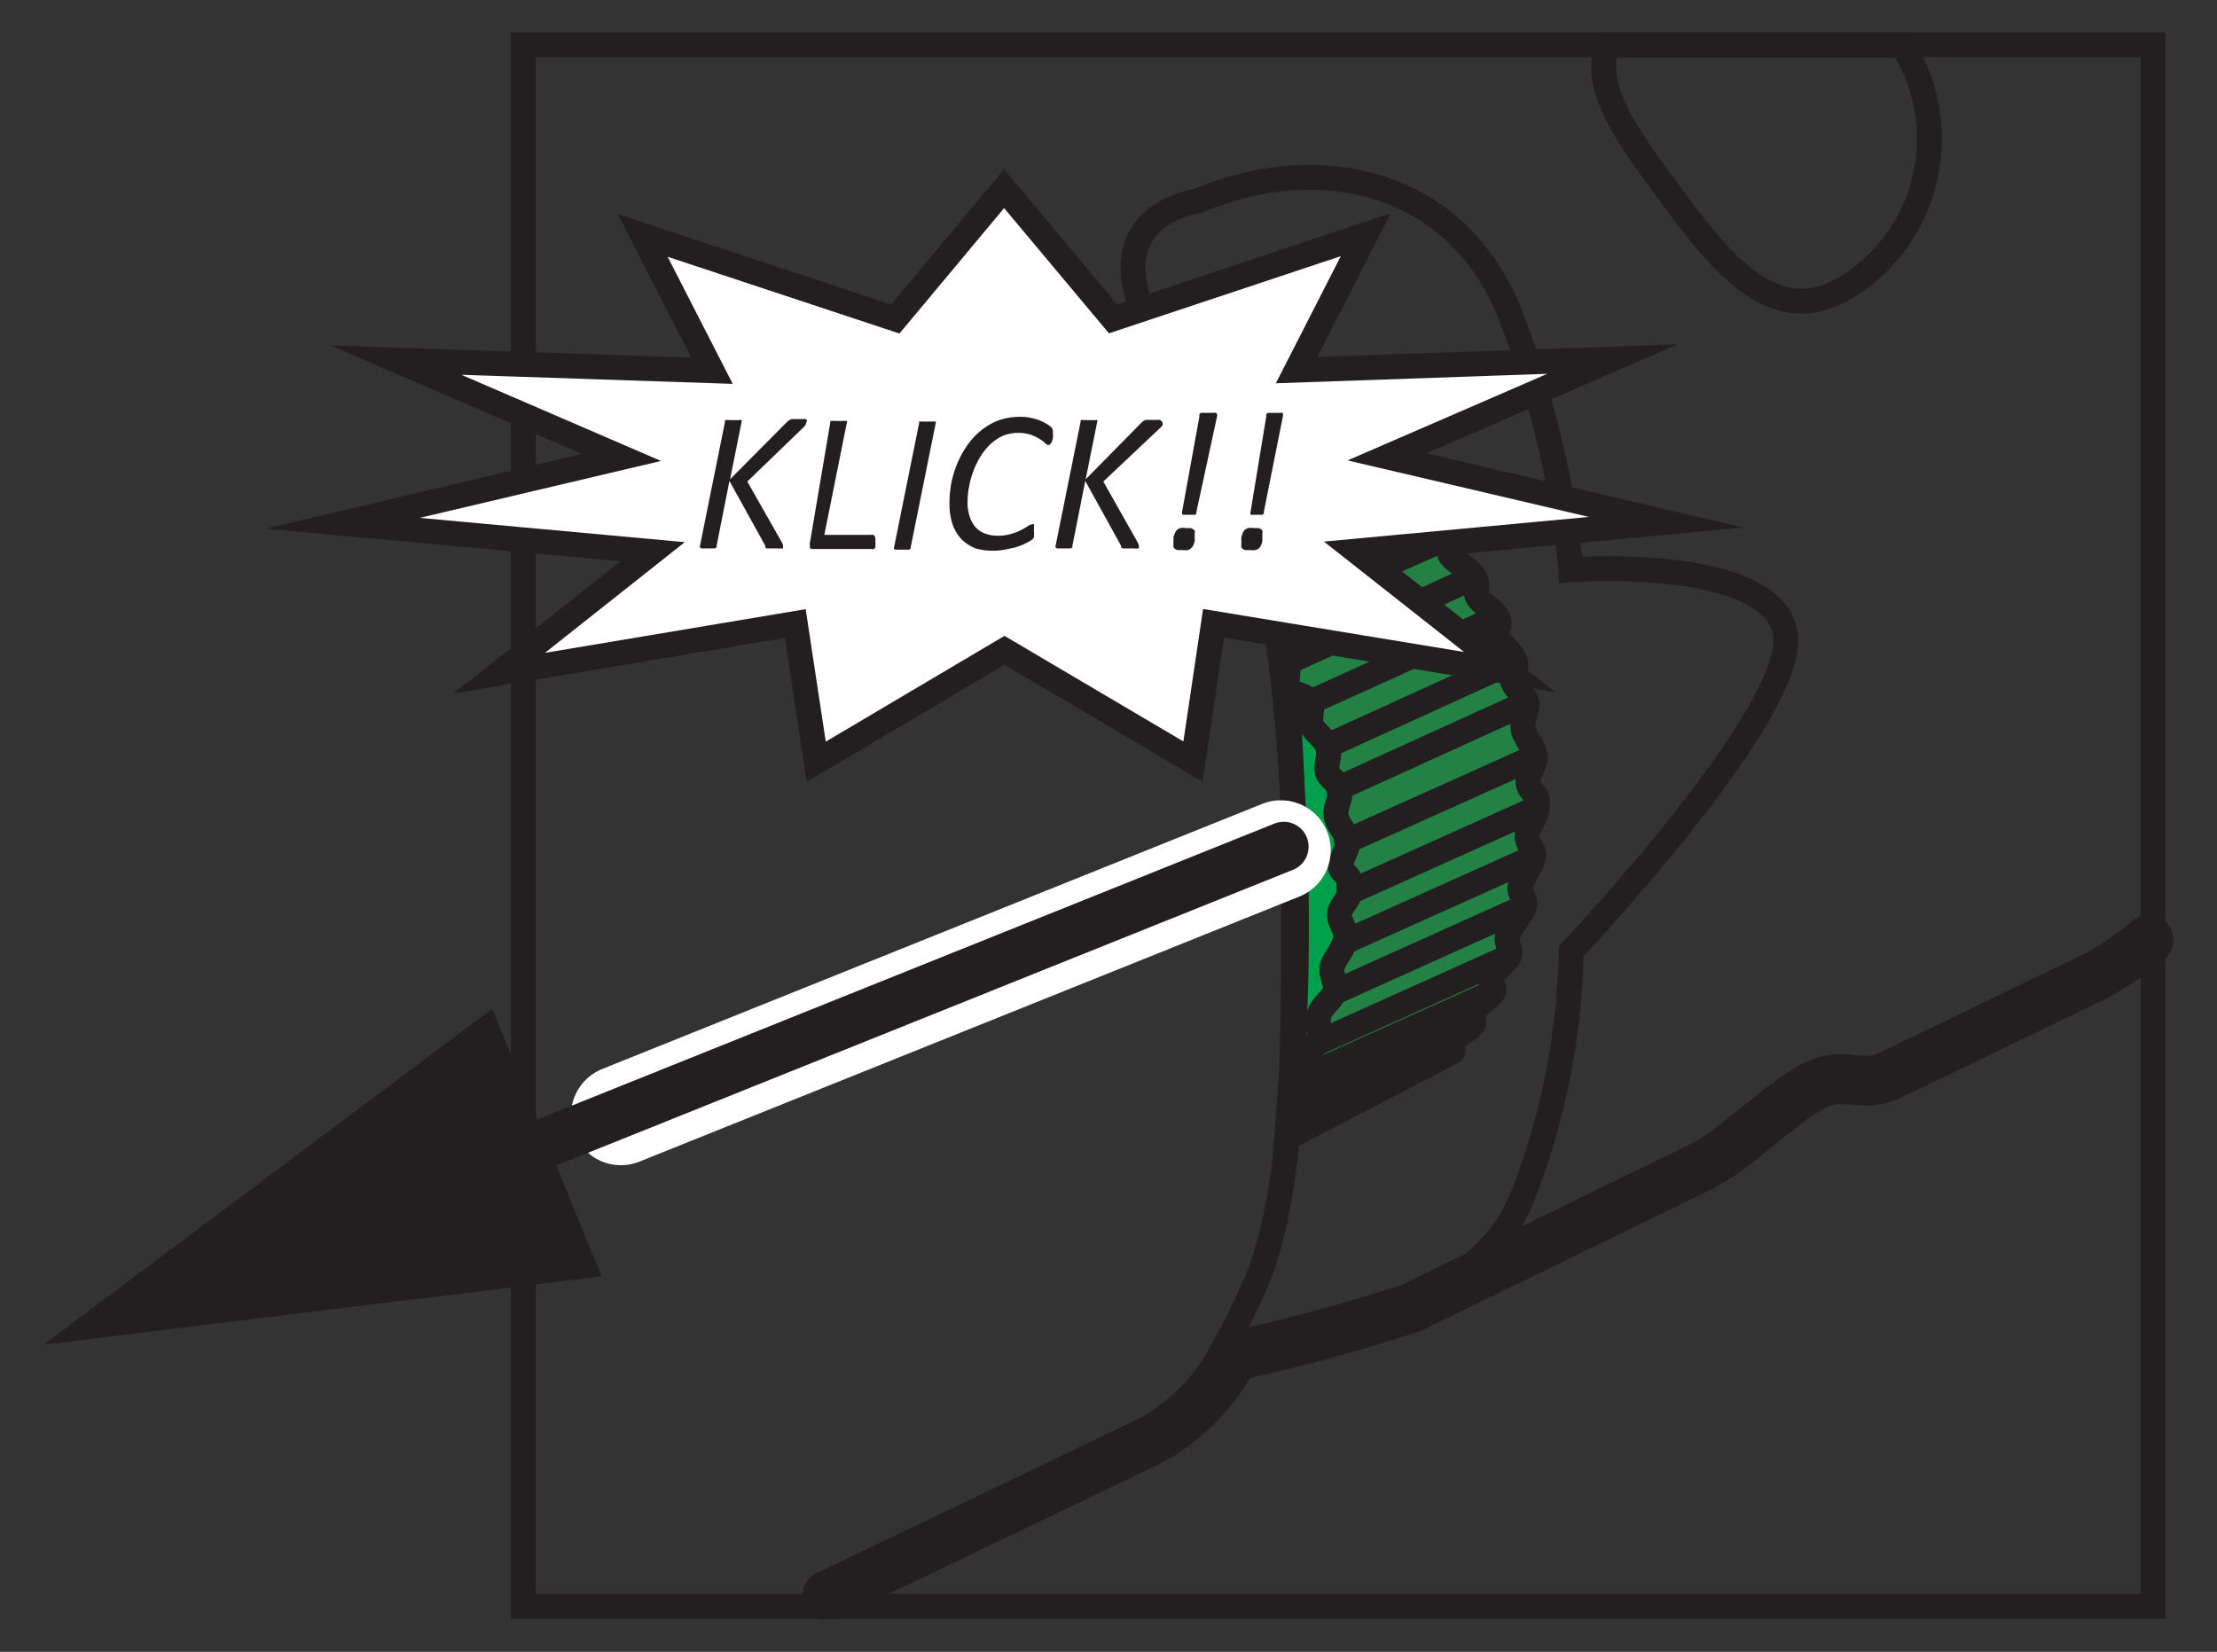 <svg xmlns="http://www.w3.org/2000/svg" xmlns:xlink="http://www.w3.org/1999/xlink" viewBox="0 0 106.8 79.58"><rect x="0" y="0" width="106.8" height="79.58" fill="#333333" stroke="none"/><defs><style>.a,.d,.e,.h{fill:none;}.b{clip-path:url(#a);}.c{fill:#00a04c;}.d,.e{stroke:#231f20;}.d,.e,.h{stroke-miterlimit:10;}.d{stroke-width:1.2px;}.e,.h{stroke-linecap:round;}.e{stroke-width:2.4px;}.f{fill:#248145;}.g{fill:#231f20;}.h{stroke:#fff;stroke-width:4.81px;}.i{fill:#fff;}</style><clipPath id="a"><rect class="a" x="2.1" y="1.56" width="102.61" height="76.45"/></clipPath></defs><title>bpx_volumes</title><g class="b"><path class="c" d="M61.7,31.83S65,34.94,65,43.3a18.41,18.41,0,0,1-1.84,7.64c-.36.75-.68,1.3-.86,1.6l-.15.25a109.1,109.1,0,0,0-.43-21"/><path class="d" d="M61.7,31.83S65,34.94,65,43.3a18.41,18.41,0,0,1-1.84,7.64c-.36.75-.68,1.3-.86,1.6l-.15.25A109.1,109.1,0,0,0,61.7,31.83Z"/><path class="e" d="M103.5,45.28A15.16,15.16,0,0,1,101,47L91.1,51.78c-1.46.71-2.14-.23-3.67.51S83.51,55.45,82,56.18L68,63a81,81,0,0,1-8.06,2.21H59.5a10,10,0,0,1-3.86,4.08c-1.49.74-9.58,4.61-15.78,7.58"/><path class="d" d="M91.62,2.16a8.4,8.4,0,0,1-2.17,11.35c-3.81,2.75-6.42-.67-9.2-4.44-2-2.72-3.54-4.88-2.81-6.91Z"/><path class="d" d="M68.92,62.33s3.23-1.71,4.35-4.5a34.05,34.05,0,0,0,2.42-12S86.65,34.25,86,30.5s-10.32-3.05-10.32-3.05A47.41,47.41,0,0,0,72.81,15.3c-2.52-6.63-9.25-8.11-15.13-5.61,0,0-6.72.86-.37,9,5,6.44,5,18,5,24.69s.11,14.4-2,18.85a39.09,39.09,0,0,1-3.67,6.4"/><path class="f" d="M66.76,23.64a9.92,9.92,0,0,1,.94.64,1.33,1.33,0,0,1,.58.76,5.82,5.82,0,0,1,1.31.92c.27.29.13.6.31.84s.91.65,1.13,1,0,.59.12.9.8.69,1,1.05-.13.63,0,.95.71.74.84,1.13-.21.67-.12,1,.6.68.68,1-.25.85-.18,1.28.54.88.58,1.32-.35.82-.34,1.24.44.58.44.87v.36c0,.45-.45.89-.48,1.33s.36.7.31,1c-.06.51-.56,1-.66,1.51-.05.3.3.59.23.89-.11.47-.66.93-.81,1.38s.2.67.08,1-.73.76-.9,1.13c-.09.2.23.4.14.59-.18.35-.78.69-1,1s.17.42,0,.62-.85.62-1.08.92c-.1.13.21.27.1.4l-8,4.16.17-2.13c.17-.26.33-.53.48-.8.25-.44,0-.67.08-.93s.62-.45.78-.83-.08-.85.07-1.29.65-.73.75-1.11-.22-.76-.14-1.14.59-.92.65-1.38-.32-.79-.29-1.19S65,43.37,65,43c0-.2,0-.4,0-.61s-.42-.41-.43-.61c0-.42.39-.84.35-1.25s-.5-.82-.56-1.23.28-.89.18-1.33c-.05-.25-.53-.51-.59-.76-.11-.44.18-.86,0-1.28s-.65-.65-.77-1,.11-.76-.07-1.12-.77-.3-1-.64.07-1-.12-1.3-.23-.36-.36-.53c0,0-.68-5.09,0-5.65a36.35,36.35,0,0,1,5-2.07"/><path class="d" d="M66.76,23.64a9.92,9.92,0,0,1,.94.64,1.33,1.33,0,0,1,.58.76,5.82,5.82,0,0,1,1.31.92c.27.29.13.6.31.84s.91.65,1.13,1,0,.59.12.9.8.69,1,1.05-.13.63,0,.95.71.74.84,1.13-.21.67-.12,1,.6.68.68,1-.25.85-.18,1.28.54.88.58,1.32-.35.82-.34,1.24.44.58.44.87v.36c0,.45-.45.89-.48,1.33s.36.7.31,1c-.06.51-.56,1-.66,1.51-.05.3.3.59.23.88-.11.48-.66.94-.81,1.39s.2.67.08,1-.73.76-.9,1.13c-.09.2.23.4.14.59-.18.35-.78.69-1,1s.17.42,0,.62-.85.62-1.08.92c-.1.13.21.27.1.4l-8,4.16.17-2.13c.17-.26.33-.53.48-.8.25-.44,0-.67.08-.93s.62-.45.78-.83-.08-.85.07-1.29.65-.73.75-1.11-.22-.76-.14-1.14.59-.92.65-1.38-.32-.79-.29-1.19S65,43.37,65,43c0-.2,0-.4,0-.61s-.42-.41-.43-.61c0-.42.39-.84.35-1.25s-.5-.82-.56-1.23.28-.89.18-1.33c-.05-.25-.53-.51-.59-.76-.11-.44.18-.86,0-1.28s-.65-.65-.77-1,.11-.76-.07-1.12-.77-.3-1-.64.07-1-.12-1.3-.23-.36-.36-.53c0,0-.68-5.09,0-5.65A36.35,36.35,0,0,1,66.76,23.64Z"/><line class="d" x1="69.59" y1="25.96" x2="61.42" y2="29.61"/><line class="d" x1="67.72" y1="24.25" x2="61.42" y2="27.07"/><line class="d" x1="62.08" y1="31.89" x2="71.03" y2="27.8"/><line class="d" x1="63.16" y1="33.81" x2="72.12" y2="29.75"/><line class="d" x1="63.99" y1="35.91" x2="72.95" y2="31.83"/><line class="d" x1="73.51" y1="33.87" x2="64.54" y2="37.95"/><line class="d" x1="73.91" y1="36.47" x2="64.92" y2="40.51"/><line class="d" x1="74.01" y1="38.94" x2="65.02" y2="42.98"/><line class="d" x1="73.91" y1="41.28" x2="64.92" y2="45.32"/><line class="d" x1="73.52" y1="43.65" x2="64.3" y2="47.8"/><line class="d" x1="72.69" y1="46.09" x2="63.47" y2="50.24"/><line class="d" x1="71.91" y1="47.81" x2="62.69" y2="51.95"/><line class="d" x1="70.98" y1="49.44" x2="61.95" y2="53.5"/><rect class="d" x="25.21" y="2.16" width="78.51" height="75.23"/><line class="g" x1="61.7" y1="40.96" x2="29.91" y2="53.73"/><line class="h" x1="61.7" y1="40.96" x2="29.91" y2="53.73"/><line class="e" x1="61.84" y1="40.79" x2="21.91" y2="56.82"/><polyline class="g" points="23.71 48.6 2.1 64.78 28.98 61.49"/><polyline class="i" points="57.47 36.69 48.39 31.33 39.32 36.7 38.31 30.04 24.05 32.43 31.44 26.58 16.5 25.21 29.94 22.04 19.08 17.35 34.3 17.86 30.96 11.34 43.13 15.37 48.37 9.09 53.62 15.36 65.79 11.31 62.46 17.83 77.68 17.3 66.82 22.01 80.27 25.16 65.33 26.55 72.73 32.38 58.46 30.03"/><polygon class="d" points="57.47 36.69 48.39 31.33 39.32 36.7 38.31 30.04 24.05 32.43 31.44 26.58 16.5 25.21 29.94 22.04 19.08 17.35 34.3 17.86 30.96 11.34 43.13 15.37 48.37 9.09 53.62 15.36 65.79 11.31 62.46 17.83 77.68 17.3 66.82 22.01 80.27 25.16 65.33 26.55 72.73 32.38 58.46 30.03 57.47 36.69"/></g><g class="b"><path class="g" d="M38.84,20.35a.27.27,0,0,1-.05.14,1.2,1.2,0,0,1-.16.17L36,23.2l1.66,2.92.06.13a.51.51,0,0,1,0,.09.19.19,0,0,1,0,.08.13.13,0,0,1-.07,0,.23.23,0,0,1-.13,0l-.22,0h-.22l-.14,0a.13.13,0,0,1-.07-.05.18.18,0,0,1,0-.07l-1.73-3.13-.62,3.13a.16.16,0,0,1,0,.07s0,0-.08.05l-.13,0-.2,0-.21,0-.12,0s0,0-.06-.05a.08.08,0,0,1,0-.07l1.21-6a.09.09,0,0,1,0-.06.19.19,0,0,1,.09,0,.42.42,0,0,1,.13,0l.2,0,.2,0a.35.35,0,0,1,.12,0,.09.09,0,0,1,.06,0,.07.07,0,0,1,0,.06l-.56,2.79,2.76-2.78.09-.07.11-.05.15,0h.2l.21,0a.35.35,0,0,1,.12,0,.1.1,0,0,1,.06.05A.14.14,0,0,1,38.84,20.35Z"/><path class="g" d="M42.17,25.93s0,0,0,.08,0,.07,0,.11l0,.13a.61.61,0,0,1,0,.12.27.27,0,0,1-.07.08.09.09,0,0,1-.08,0h-2.8l-.11,0a.18.18,0,0,1-.09-.06.16.16,0,0,1,0-.1.3.3,0,0,1,0-.16L40,20.34a.21.21,0,0,1,0-.06l.08,0a.49.49,0,0,1,.14,0l.2,0,.19,0a.35.35,0,0,1,.13,0,.09.09,0,0,1,.06,0,.06.06,0,0,1,0,.06l-1.09,5.43h2.27a.1.1,0,0,1,.09,0A.21.21,0,0,1,42.17,25.93Z"/><path class="g" d="M43.87,26.37a.21.21,0,0,1,0,.06l-.08.05-.13,0-.2,0-.21,0-.12,0s-.05,0-.06-.05a.06.06,0,0,1,0-.06l1.21-6a.09.09,0,0,1,0-.06.19.19,0,0,1,.09,0,.42.42,0,0,1,.13,0l.2,0,.19,0a.35.35,0,0,1,.13,0,.09.09,0,0,1,.06,0,.13.13,0,0,1,0,.06Z"/><path class="g" d="M50.72,20.86a1.29,1.29,0,0,1,0,.25.67.67,0,0,1-.09.24q-.06.09-.12.09a.24.24,0,0,1-.16-.09,1.35,1.35,0,0,0-.25-.19,2.13,2.13,0,0,0-.4-.2A2,2,0,0,0,48.3,21a2.29,2.29,0,0,0-.61.42,3,3,0,0,0-.47.59,4.21,4.21,0,0,0-.54,1.46,3.65,3.65,0,0,0-.07.72,2.09,2.09,0,0,0,.1.69,1.4,1.4,0,0,0,.28.51,1.1,1.1,0,0,0,.45.31,1.7,1.7,0,0,0,.61.11,2.1,2.1,0,0,0,.66-.09,2.31,2.31,0,0,0,.47-.18,3.78,3.78,0,0,0,.33-.19.42.42,0,0,1,.22-.09.12.12,0,0,1,.08,0,.37.37,0,0,1,0,.12.23.23,0,0,1,0,.07s0,.06,0,.1l0,.11a.27.27,0,0,1,0,.12.3.3,0,0,1,0,.1.3.3,0,0,1-.07.1,1.76,1.76,0,0,1-.22.14,3,3,0,0,1-.93.32A3.11,3.11,0,0,1,47,26.42a2,2,0,0,1-.68-.44,2,2,0,0,1-.43-.72,2.93,2.93,0,0,1-.15-1,5.26,5.26,0,0,1,.09-1,5.11,5.11,0,0,1,.29-.94,4.59,4.59,0,0,1,.48-.87,3.44,3.44,0,0,1,.66-.71,3,3,0,0,1,.85-.49,3.19,3.19,0,0,1,1-.17,2.41,2.41,0,0,1,.67.08,2.17,2.17,0,0,1,.53.2,1.76,1.76,0,0,1,.32.21A.33.33,0,0,1,50.72,20.86Z"/><path class="g" d="M56,20.35a.27.27,0,0,1,0,.14,1.2,1.2,0,0,1-.16.17L53.15,23.2l1.65,2.92.06.13a.51.51,0,0,1,0,.09.19.19,0,0,1,0,.08.13.13,0,0,1-.07,0,.23.23,0,0,1-.13,0l-.22,0h-.22l-.13,0a.16.16,0,0,1-.08-.05.18.18,0,0,1,0-.07l-1.73-3.13-.62,3.13,0,.07-.08.05-.14,0-.2,0-.2,0-.13,0s0,0-.06-.05a.08.08,0,0,1,0-.07l1.21-6a.09.09,0,0,1,0-.06.19.19,0,0,1,.09,0,.42.42,0,0,1,.13,0l.2,0,.2,0s.1,0,.12,0a.09.09,0,0,1,.06,0,.07.07,0,0,1,0,.06l-.56,2.79L55,20.35l.08-.07.11-.05.15,0h.2l.21,0a.35.35,0,0,1,.12,0,.1.1,0,0,1,.06.05A.14.14,0,0,1,56,20.35Z"/><path class="g" d="M57.55,25.73a.92.92,0,0,1,0,.16,1.06,1.06,0,0,1,0,.19,1.89,1.89,0,0,1-.06.18.5.5,0,0,1-.1.14.4.4,0,0,1-.17.1,1,1,0,0,1-.28,0l-.21,0a.32.32,0,0,1-.13-.06.16.16,0,0,1-.07-.09.57.57,0,0,1,0-.13.92.92,0,0,1,0-.16l0-.19a1.34,1.34,0,0,1,.07-.18.38.38,0,0,1,.09-.15.4.4,0,0,1,.18-.1.88.88,0,0,1,.26,0l.23,0,.13.06a.23.23,0,0,1,.07.1A.49.49,0,0,1,57.55,25.73Zm.08-1.05s0,.05,0,.07a.18.18,0,0,1-.07.05l-.12,0h-.35l-.1,0a.12.12,0,0,1-.05-.05v-.07l.84-4.62a.31.31,0,0,1,0-.1.16.16,0,0,1,.09-.07l.14,0h.43a.33.33,0,0,1,.13,0,.13.13,0,0,1,.06.07.34.34,0,0,1,0,.1Z"/><path class="g" d="M60.81,25.73a.92.92,0,0,1,0,.16,1.05,1.05,0,0,1,0,.19.48.48,0,0,1-.06.18.34.34,0,0,1-.09.14.48.48,0,0,1-.17.1,1.11,1.11,0,0,1-.28,0l-.22,0a.39.39,0,0,1-.13-.06.15.15,0,0,1-.06-.09.59.59,0,0,1,0-.13s0-.1,0-.16a1.62,1.62,0,0,1,0-.19l.06-.18a1,1,0,0,1,.09-.15.46.46,0,0,1,.18-.1,1,1,0,0,1,.27,0l.23,0,.13.06a.21.21,0,0,1,.06.1A.5.5,0,0,1,60.81,25.73Zm.07-1.05a.14.14,0,0,1,0,.07l-.08.05-.12,0h-.34l-.1,0a.08.08,0,0,1,0-.05.08.08,0,0,1,0-.07L61,20.06a1,1,0,0,1,0-.1.16.16,0,0,1,.09-.07l.15,0h.43a.4.4,0,0,1,.13,0s0,0,0,.07a.17.17,0,0,1,0,.1Z"/></g></svg>